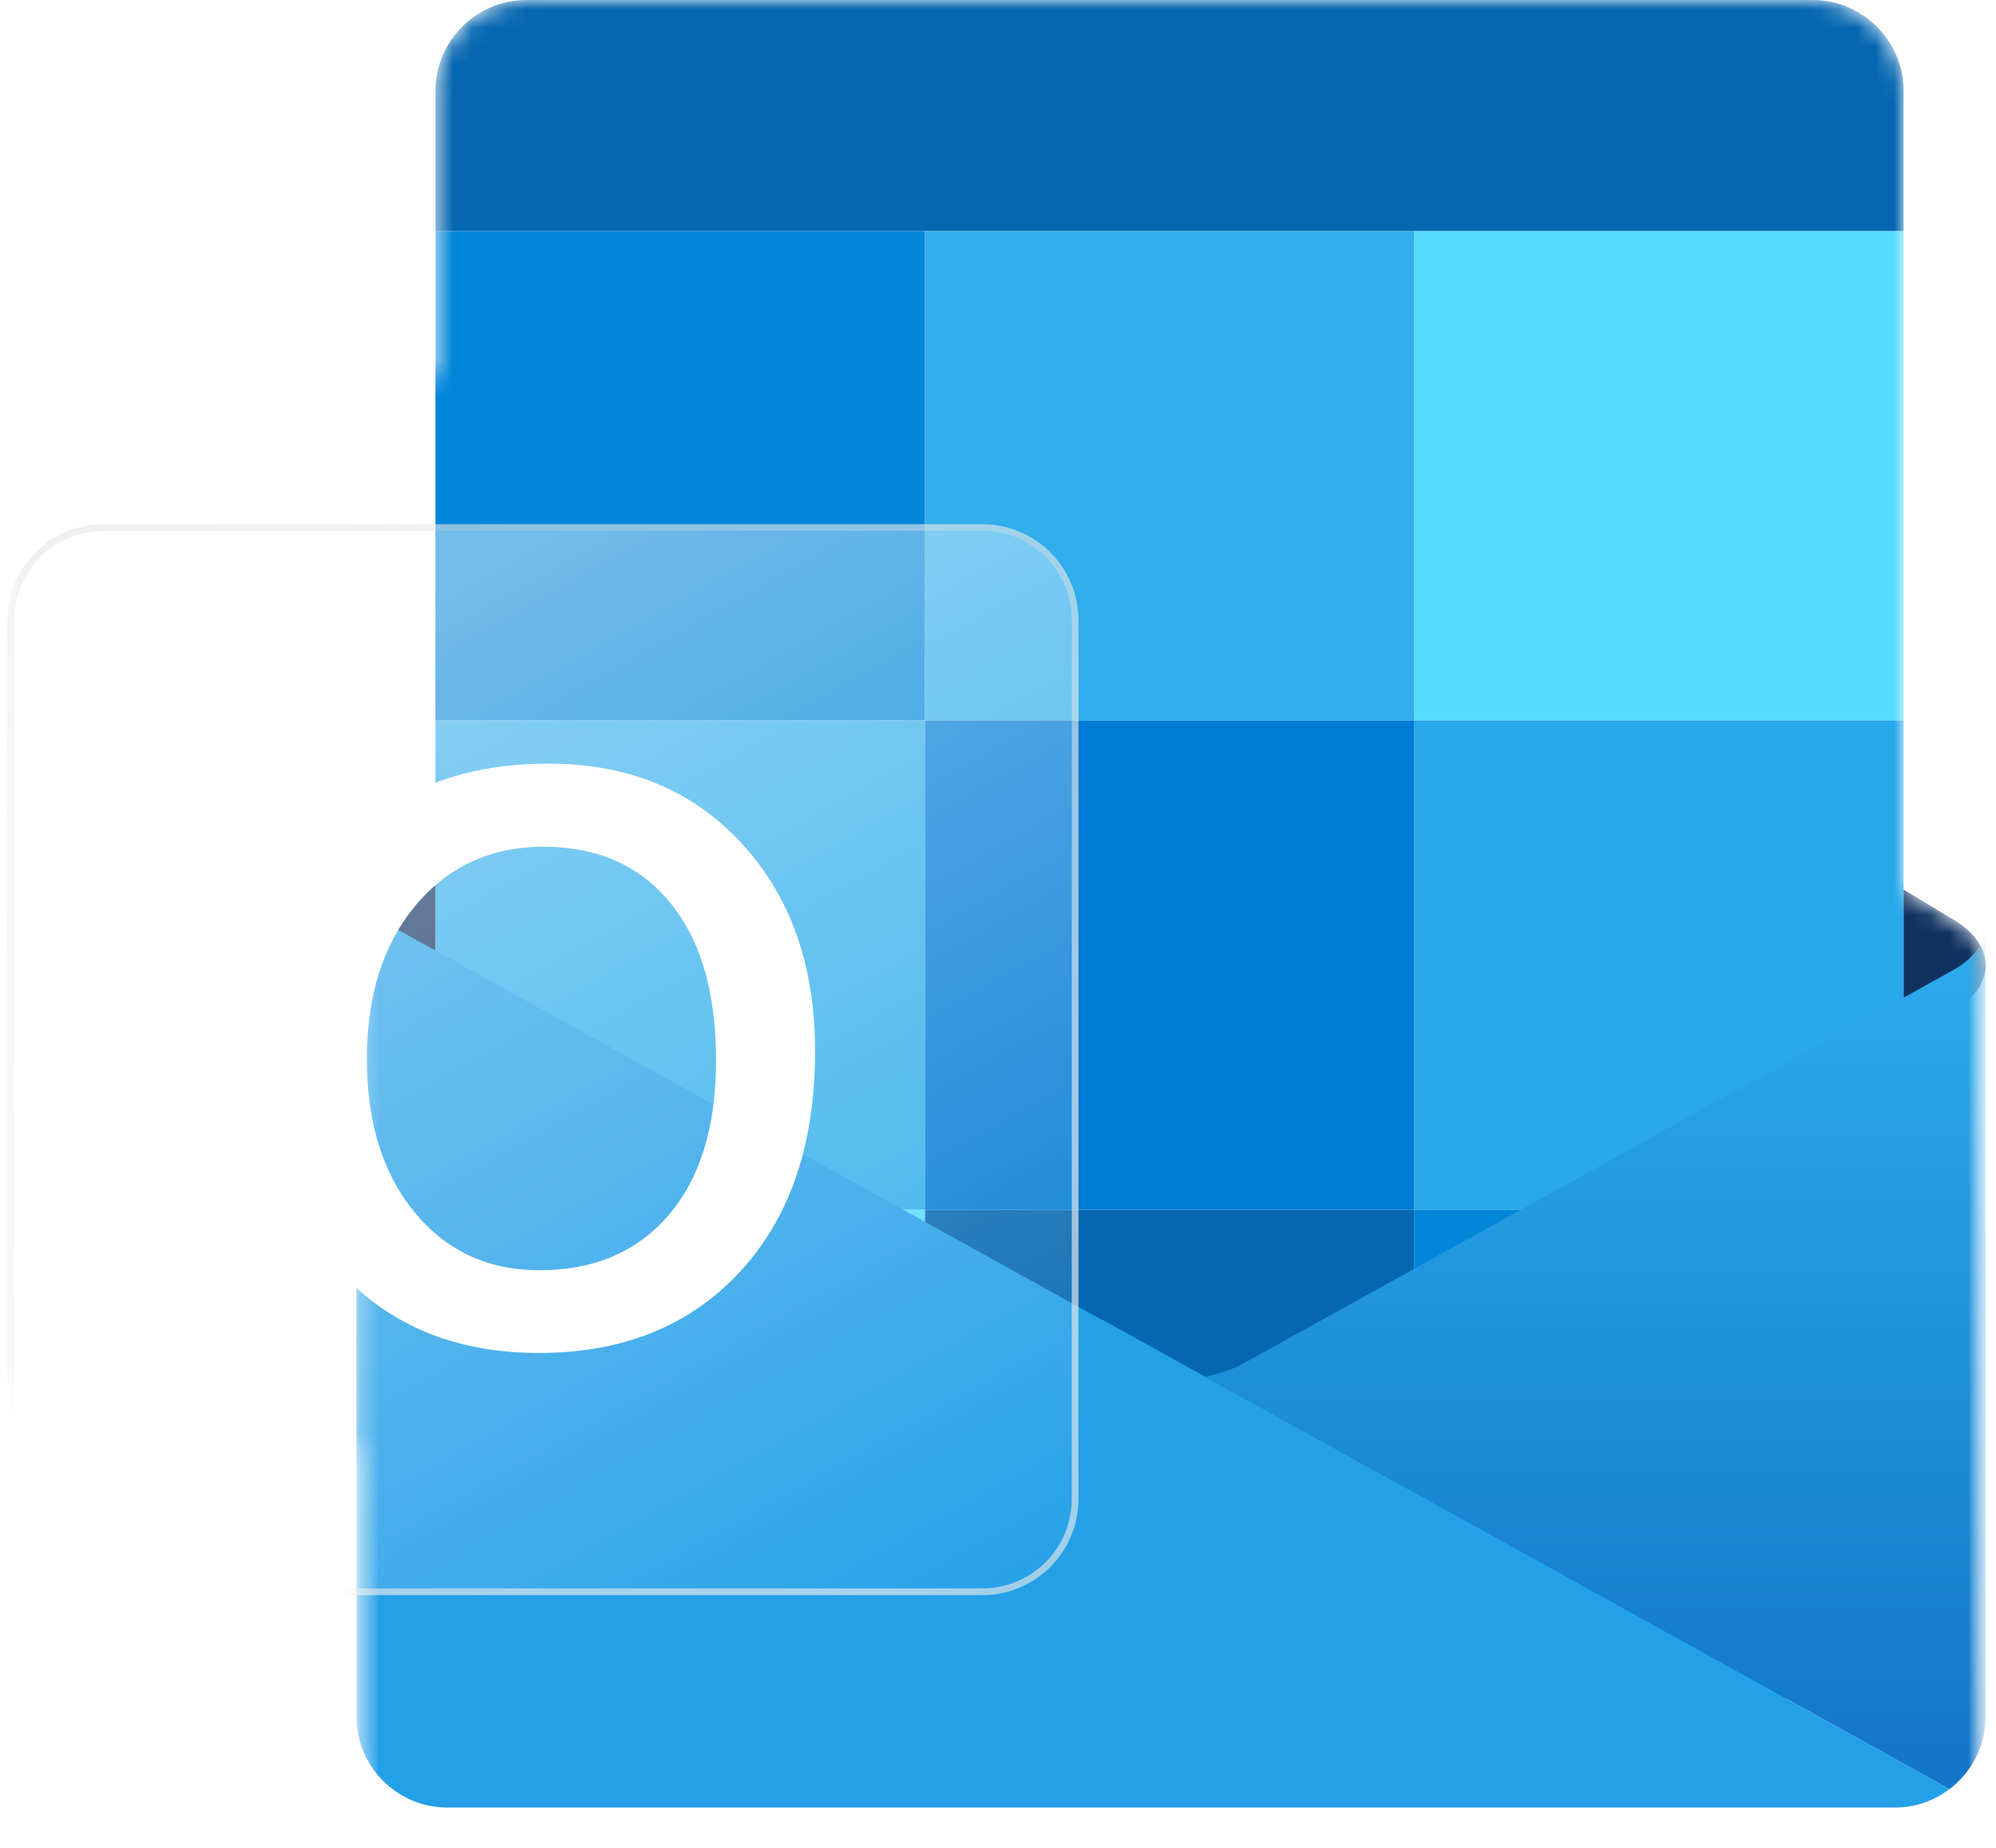 <svg width="108" height="100" viewBox="0 0 108 100" fill="none" xmlns="http://www.w3.org/2000/svg">
<mask id="mask0_348_8664" style="mask-type:alpha" maskUnits="userSpaceOnUse" x="0" y="0" width="108" height="101">
<path d="M103.001 4.934L103.001 48.146L105.715 49.777C106.849 50.458 107.424 51.33 107.441 52.197V52.197C107.442 52.225 107.442 52.253 107.441 52.281V95.066C107.441 96.674 106.672 98.102 105.482 99.003C104.655 99.629 103.624 100 102.507 100H24.218C21.493 100 19.284 97.791 19.284 95.066V78.336H5.599C2.725 78.336 0.395 76.006 0.395 73.132V25.575C0.395 22.701 2.725 20.37 5.599 20.37H23.56V4.934C23.56 2.209 25.769 0 28.494 0H98.067C100.792 0 103.001 2.209 103.001 4.934Z" fill="white"/>
<path d="M107.441 52.197C107.441 52.177 107.44 52.158 107.439 52.138H107.441V52.197Z" fill="white"/>
</mask>
<g mask="url(#mask0_348_8664)">
<rect x="76.52" y="65.461" width="26.48" height="26.48" fill="#0086D9"/>
<rect x="50.04" y="65.461" width="26.48" height="26.48" fill="#0567B0"/>
<rect x="23.56" y="65.461" width="26.48" height="26.48" fill="#56DBFF"/>
<rect x="76.52" y="38.981" width="26.48" height="26.48" fill="#28A8EA"/>
<rect x="50.04" y="38.981" width="26.48" height="26.48" fill="#007BD5"/>
<rect x="23.56" y="38.981" width="26.48" height="26.48" fill="#31AEEB"/>
<rect x="76.52" y="12.501" width="26.48" height="26.48" fill="#56DBFF"/>
<rect x="50.04" y="12.501" width="26.48" height="26.48" fill="#31AEEB"/>
<rect x="23.56" y="12.501" width="26.48" height="26.48" fill="#0086D9"/>
<path d="M23.56 12.5H103.001V4.934C103.001 2.209 100.791 0 98.066 0H28.494C25.769 0 23.56 2.209 23.56 4.934V12.5Z" fill="#0567B0"/>
<path fill-rule="evenodd" clip-rule="evenodd" d="M103.001 56.167V48.146L105.715 49.777C108.051 51.18 108.012 53.389 105.629 54.71L103.001 56.167Z" fill="#0F3261"/>
<path fill-rule="evenodd" clip-rule="evenodd" d="M23.56 45.889V53.619L21.112 52.283C18.709 50.972 18.67 48.781 21.025 47.388L23.56 45.889Z" fill="#0F3261"/>
<mask id="mask1_348_8664" style="mask-type:alpha" maskUnits="userSpaceOnUse" x="19" y="45" width="89" height="56">
<path d="M23.56 45.889L21.025 47.388C19.861 48.076 19.282 48.96 19.284 49.836V95.066C19.284 97.791 21.493 100.001 24.218 100.001H102.507C103.624 100.001 104.655 99.629 105.482 99.004C106.672 98.103 107.442 96.674 107.442 95.066V52.282C107.442 52.255 107.442 52.228 107.442 52.202L107.442 52.197V52.139H107.439C107.397 51.291 106.824 50.444 105.715 49.777L103.001 48.147L23.56 45.889Z" fill="#E64467"/>
</mask>
<g mask="url(#mask1_348_8664)">
<g filter="url(#filter0_d_348_8664)">
<path d="M105.482 99.003L65.215 76.685C65.99 76.528 66.718 76.277 67.346 75.929L105.629 54.71C106.817 54.051 107.423 53.172 107.441 52.281V52.197C107.441 52.177 107.44 52.158 107.439 52.138H107.441V52.197C107.442 52.225 107.442 52.253 107.441 52.281V95.066C107.441 96.674 106.672 98.102 105.482 99.003Z" fill="url(#paint0_linear_348_8664)"/>
<path d="M19.284 95.066V49.836H19.284C19.307 50.723 19.913 51.598 21.097 52.255L59.38 73.473C59.522 73.552 59.669 73.626 59.821 73.695L105.482 99.003C104.655 99.629 103.624 100 102.507 100H24.218C21.493 100 19.284 97.791 19.284 95.066Z" fill="#24A0E8"/>
</g>
</g>
<g filter="url(#filter1_dd_348_8664)">
<g filter="url(#filter2_b_348_8664)">
<path d="M0.765 25.575C0.765 22.905 2.929 20.741 5.599 20.741H53.156C55.826 20.741 57.99 22.905 57.99 25.575V73.132C57.99 75.802 55.826 77.966 53.156 77.966H5.599C2.929 77.966 0.765 75.802 0.765 73.132V25.575Z" fill="url(#paint1_linear_348_8664)"/>
<path d="M5.599 20.559C2.829 20.559 0.583 22.805 0.583 25.575V73.132C0.583 75.902 2.829 78.148 5.599 78.148H53.156C55.926 78.148 58.172 75.902 58.172 73.132V25.575C58.172 22.805 55.926 20.559 53.156 20.559H5.599Z" stroke="#D2D2D2" stroke-opacity="0.42" stroke-width="0.363"/>
<path d="M5.599 20.559C2.829 20.559 0.583 22.805 0.583 25.575V73.132C0.583 75.902 2.829 78.148 5.599 78.148H53.156C55.926 78.148 58.172 75.902 58.172 73.132V25.575C58.172 22.805 55.926 20.559 53.156 20.559H5.599Z" stroke="url(#paint2_radial_348_8664)" stroke-opacity="0.6" stroke-width="0.363"/>
</g>
<path d="M29.167 65.226C24.72 65.226 21.154 63.784 18.471 60.901C15.803 58.017 14.469 54.265 14.469 49.646C14.469 44.682 15.832 40.722 18.558 37.767C21.284 34.811 24.985 33.334 29.662 33.334C33.995 33.334 37.481 34.768 40.121 37.638C42.775 40.507 44.102 44.259 44.102 48.893C44.102 53.928 42.746 57.909 40.035 60.836C37.323 63.763 33.7 65.226 29.167 65.226ZM29.404 37.831C26.577 37.831 24.275 38.886 22.496 40.995C20.731 43.104 19.849 45.88 19.849 49.323C19.849 52.752 20.71 55.514 22.431 57.608C24.153 59.703 26.405 60.75 29.189 60.75C32.144 60.75 34.475 59.753 36.182 57.759C37.89 55.765 38.743 52.974 38.743 49.388C38.743 45.7 37.911 42.853 36.247 40.844C34.597 38.836 32.316 37.831 29.404 37.831Z" fill="white"/>
</g>
</g>
<defs>
<filter id="filter0_d_348_8664" x="10.201" y="38.573" width="106.323" height="68.33" filterUnits="userSpaceOnUse" color-interpolation-filters="sRGB">
<feFlood flood-opacity="0" result="BackgroundImageFix"/>
<feColorMatrix in="SourceAlpha" type="matrix" values="0 0 0 0 0 0 0 0 0 0 0 0 0 0 0 0 0 0 127 0" result="hardAlpha"/>
<feOffset dy="-2.18"/>
<feGaussianBlur stdDeviation="4.541"/>
<feColorMatrix type="matrix" values="0 0 0 0 0.059 0 0 0 0 0.196 0 0 0 0 0.38 0 0 0 0.3 0"/>
<feBlend mode="normal" in2="BackgroundImageFix" result="effect1_dropShadow_348_8664"/>
<feBlend mode="normal" in="SourceGraphic" in2="effect1_dropShadow_348_8664" result="shape"/>
</filter>
<filter id="filter1_dd_348_8664" x="-31.569" y="-5.054" width="121.893" height="121.893" filterUnits="userSpaceOnUse" color-interpolation-filters="sRGB">
<feFlood flood-opacity="0" result="BackgroundImageFix"/>
<feColorMatrix in="SourceAlpha" type="matrix" values="0 0 0 0 0 0 0 0 0 0 0 0 0 0 0 0 0 0 127 0" result="hardAlpha"/>
<feOffset dy="6.539"/>
<feGaussianBlur stdDeviation="15.985"/>
<feColorMatrix type="matrix" values="0 0 0 0 0 0 0 0 0 0 0 0 0 0 0 0 0 0 0.14 0"/>
<feBlend mode="normal" in2="BackgroundImageFix" result="effect1_dropShadow_348_8664"/>
<feColorMatrix in="SourceAlpha" type="matrix" values="0 0 0 0 0 0 0 0 0 0 0 0 0 0 0 0 0 0 127 0" result="hardAlpha"/>
<feOffset dy="1.453"/>
<feGaussianBlur stdDeviation="5.086"/>
<feColorMatrix type="matrix" values="0 0 0 0 0 0 0 0 0 0 0 0 0 0 0 0 0 0 0.25 0"/>
<feBlend mode="normal" in2="effect1_dropShadow_348_8664" result="effect2_dropShadow_348_8664"/>
<feBlend mode="normal" in="SourceGraphic" in2="effect2_dropShadow_348_8664" result="shape"/>
</filter>
<filter id="filter2_b_348_8664" x="-5.818" y="14.158" width="70.39" height="70.39" filterUnits="userSpaceOnUse" color-interpolation-filters="sRGB">
<feFlood flood-opacity="0" result="BackgroundImageFix"/>
<feGaussianBlur in="BackgroundImageFix" stdDeviation="3.11"/>
<feComposite in2="SourceAlpha" operator="in" result="effect1_backgroundBlur_348_8664"/>
<feBlend mode="normal" in="SourceGraphic" in2="effect1_backgroundBlur_348_8664" result="shape"/>
</filter>
<linearGradient id="paint0_linear_348_8664" x1="86.329" y1="52.138" x2="86.329" y2="99.003" gradientUnits="userSpaceOnUse">
<stop stop-color="#2CACED"/>
<stop offset="1" stop-color="#1275C9"/>
</linearGradient>
<linearGradient id="paint1_linear_348_8664" x1="12.221" y1="29.824" x2="44.316" y2="86.754" gradientUnits="userSpaceOnUse">
<stop stop-color="white" stop-opacity="0.45"/>
<stop offset="1" stop-color="white" stop-opacity="0"/>
<stop offset="1" stop-color="white" stop-opacity="0"/>
</linearGradient>
<radialGradient id="paint2_radial_348_8664" cx="0" cy="0" r="1" gradientUnits="userSpaceOnUse" gradientTransform="translate(38.145 52.702) rotate(-32.517) scale(79.233 71.998)">
<stop stop-color="white"/>
<stop offset="1" stop-color="white" stop-opacity="0"/>
</radialGradient>
</defs>
</svg>
